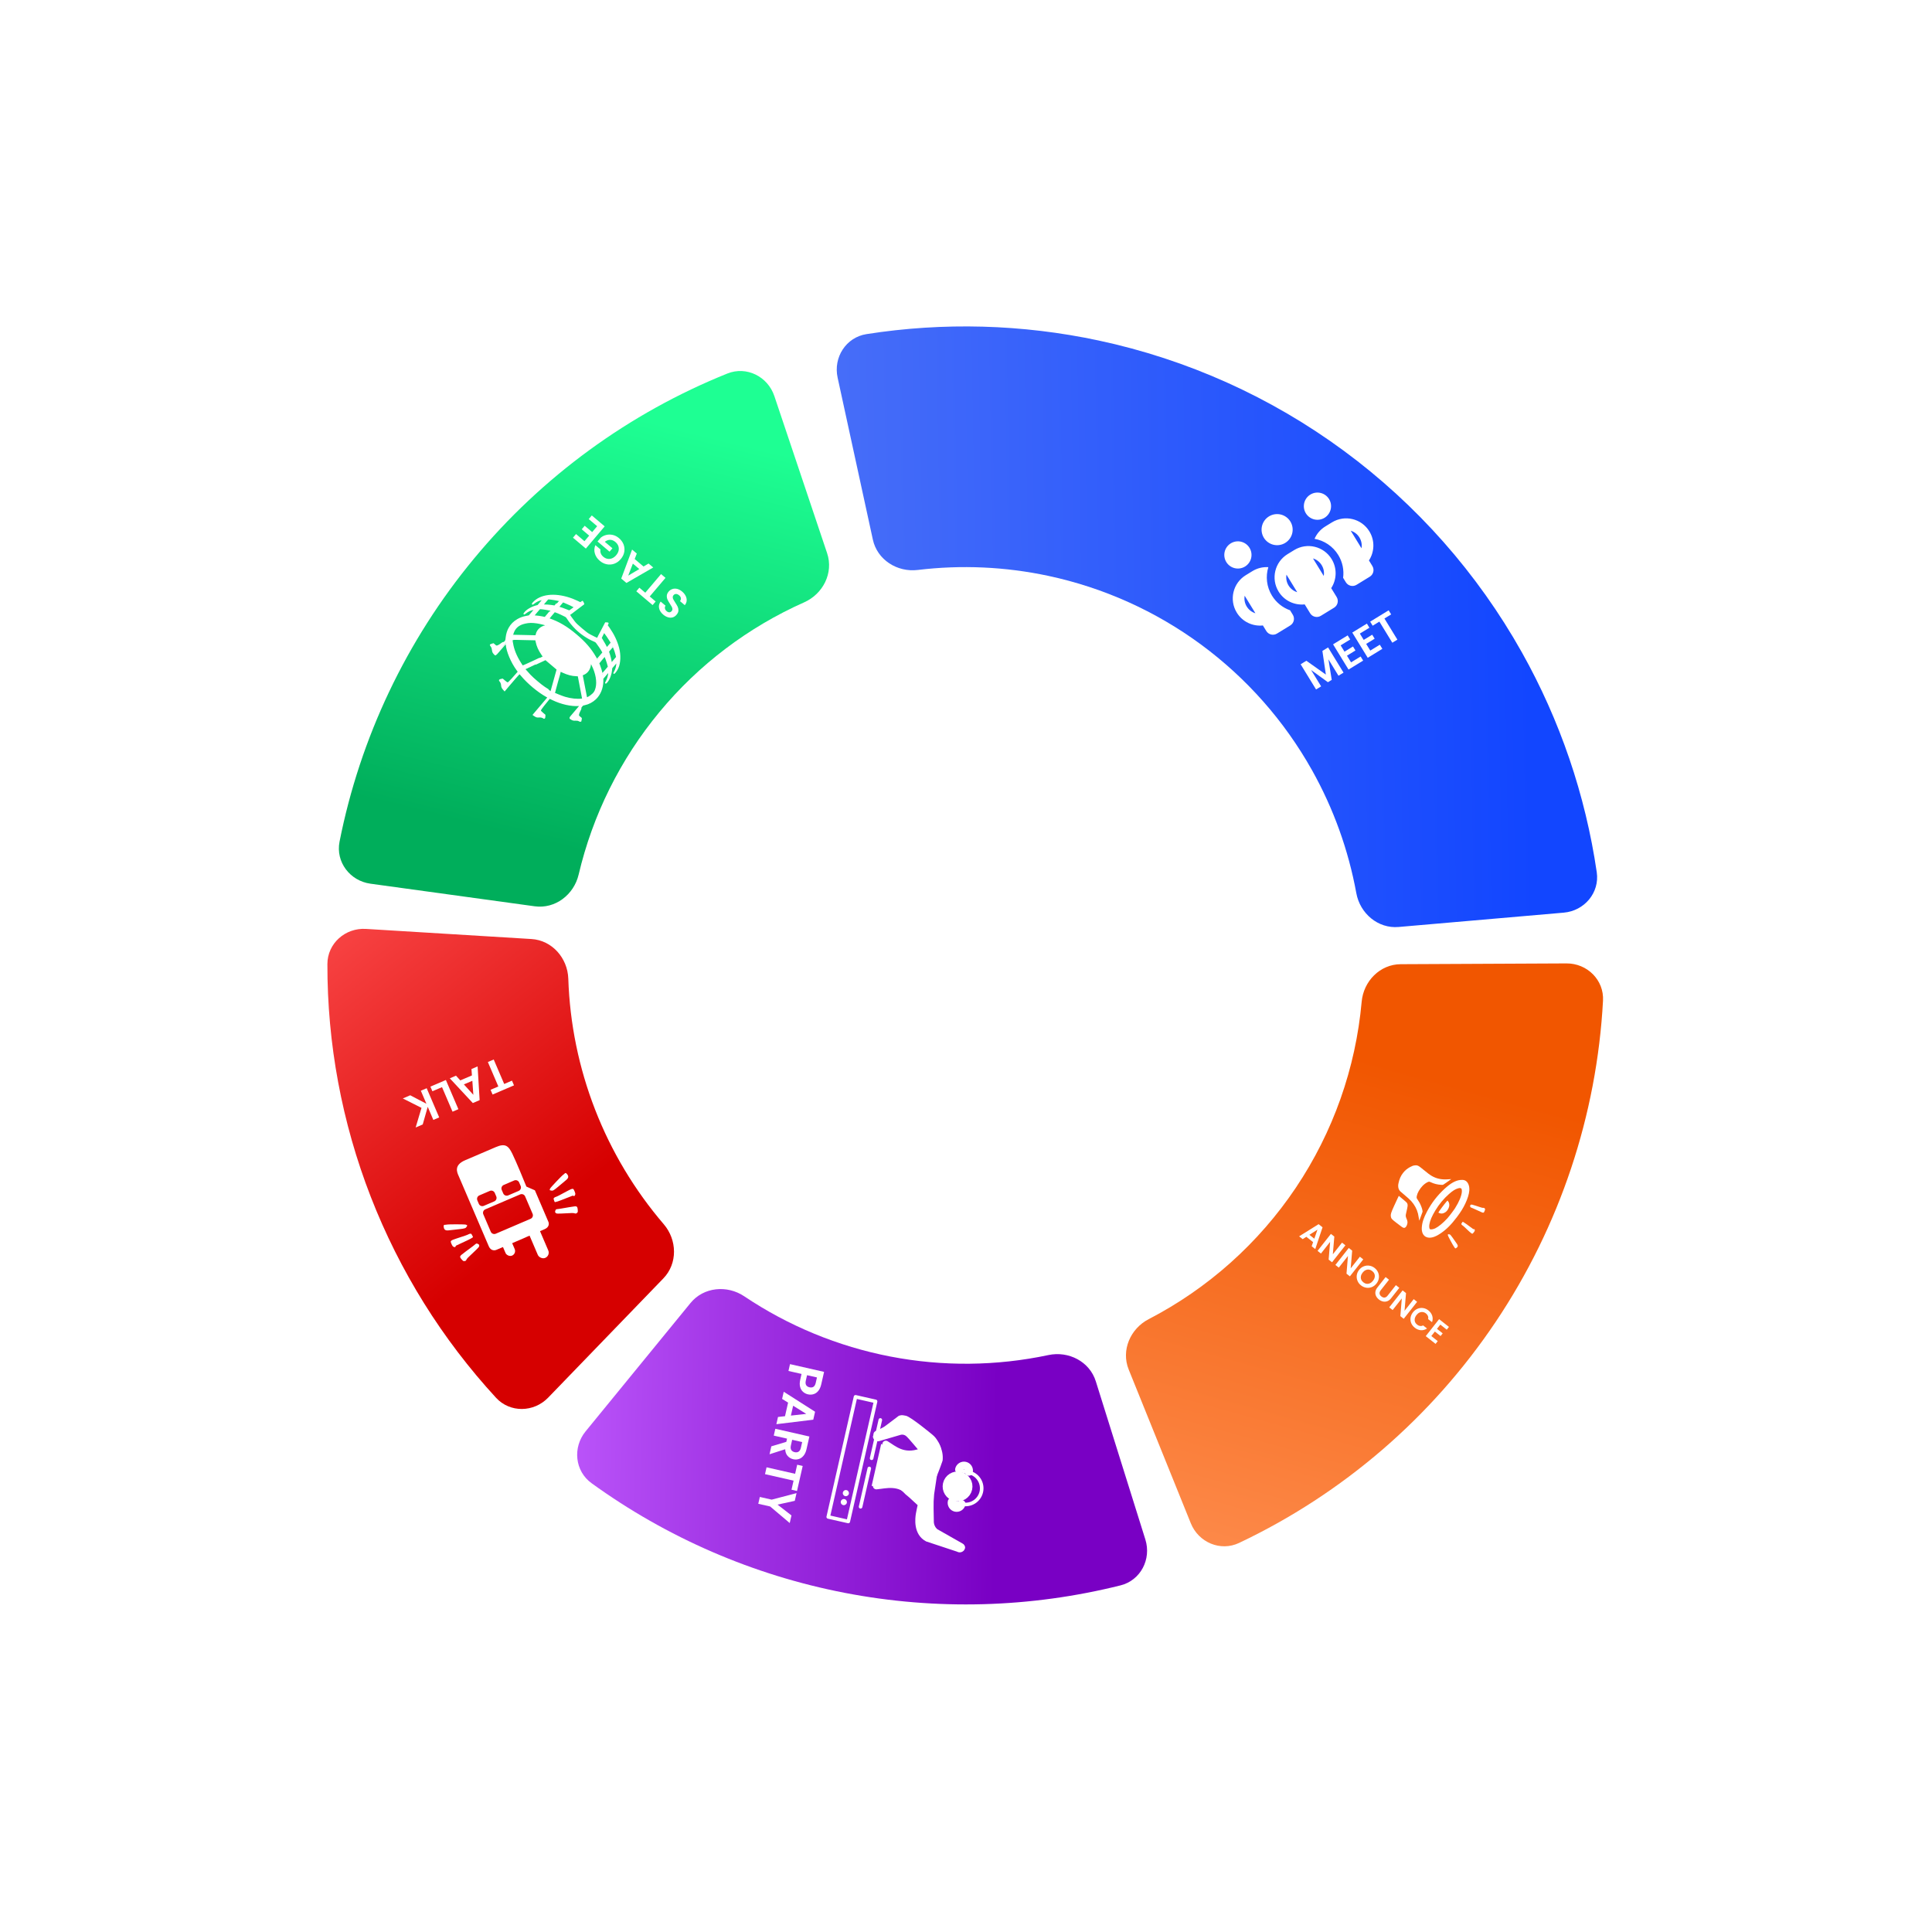 <svg width="964" height="964" viewBox="0 0 964 964" fill="none" xmlns="http://www.w3.org/2000/svg">
<g filter="url(#filter0_b_243_7605)">
<path d="M273.522 697.364C266.356 704.783 254.488 705.023 247.502 697.434C220.634 668.244 199.418 634.247 185.002 597.168C170.586 560.089 163.266 520.689 163.362 481.016C163.387 470.702 172.3 462.862 182.596 463.492L265.182 468.541C275.477 469.17 283.221 478.039 283.562 488.348C284.301 510.669 288.807 532.752 296.933 553.651C305.058 574.55 316.651 593.877 331.184 610.836C337.895 618.668 338.176 630.438 331.01 637.856L273.522 697.364Z" fill="url(#paint0_linear_243_7605)"/>
</g>
<g filter="url(#filter1_b_243_7605)">
<path d="M184.834 440.93C174.616 439.524 167.417 430.086 169.419 419.967C179.681 368.109 202.718 319.517 236.565 278.656C270.413 237.794 313.868 206.116 362.911 186.382C372.479 182.531 383.093 187.848 386.376 197.626L412.712 276.063C415.995 285.841 410.683 296.349 401.257 300.537C373.364 312.929 348.626 331.631 329.049 355.265C309.471 378.899 295.701 406.685 288.716 436.397C286.356 446.438 277.021 453.613 266.802 452.207L184.834 440.93Z" fill="url(#paint1_linear_243_7605)"/>
</g>
<g filter="url(#filter2_b_243_7605)">
<path d="M417.936 188.399C415.743 178.32 422.131 168.315 432.321 166.717C470.75 160.69 510.013 161.748 548.157 169.894C592.397 179.342 634.117 198.108 670.537 224.943C706.957 251.777 737.241 286.064 759.371 325.519C778.453 359.537 791.095 396.723 796.725 435.213C798.217 445.418 790.554 454.484 780.278 455.376L697.848 462.53C687.572 463.422 678.608 455.789 676.754 445.642C672.826 424.146 665.363 403.403 654.631 384.269C640.847 359.695 621.984 338.339 599.3 321.625C576.616 304.911 550.631 293.223 523.076 287.338C501.621 282.756 479.599 281.775 457.904 284.392C447.663 285.627 437.717 279.327 435.524 269.248L417.936 188.399Z" fill="url(#paint2_linear_243_7605)"/>
</g>
<g filter="url(#filter3_b_243_7605)">
<path d="M571.499 768.168C574.582 778.011 569.113 788.546 559.107 791.048C514.128 802.291 467.159 803.595 421.491 794.773C375.823 785.951 332.718 767.247 295.163 740.06C286.808 734.012 285.657 722.197 292.184 714.211L344.548 650.149C351.076 642.163 362.798 641.063 371.363 646.811C393.356 661.571 418.138 671.813 444.268 676.861C470.398 681.908 497.212 681.634 523.121 676.127C533.21 673.982 543.679 679.369 546.762 689.212L571.499 768.168Z" fill="url(#paint3_linear_243_7605)"/>
</g>
<g filter="url(#filter4_b_243_7605)">
<path d="M781.628 480.709C791.943 480.66 800.401 488.99 799.845 499.289C796.761 556.447 778.314 611.845 746.289 659.566C714.265 707.288 669.991 745.354 618.265 769.869C608.944 774.287 598.031 769.616 594.167 760.053L563.174 683.337C559.31 673.773 563.982 662.966 573.14 658.22C602.65 642.928 627.938 620.411 646.57 592.647C665.202 564.883 676.455 532.947 679.423 499.843C680.344 489.57 688.575 481.151 698.889 481.102L781.628 480.709Z" fill="url(#paint4_linear_243_7605)"/>
</g>
<path d="M740.702 602.848C740.385 602.497 740.124 602.846 739.182 602.533C736.131 601.526 734.457 601.017 734.237 601.042C733.67 601.105 733.495 601.326 733.563 601.937C733.625 602.549 733.931 602.415 735.15 602.995C736.759 603.749 739.184 604.851 739.454 604.943C739.929 605.11 740.23 605.201 740.501 604.81C740.718 604.489 741.036 603.578 741.005 603.356C740.991 603.222 740.885 603.047 740.702 602.848Z" fill="white"/>
<path d="M735.706 613.337C735.634 613.242 735.22 613.38 735.078 613.273C732.242 611.148 730.584 609.954 730.335 609.872C730.045 609.769 729.947 609.521 729.74 609.712C729.662 609.785 729.492 610.03 729.363 610.263L729.121 610.689L729.288 611.031C729.417 611.301 729.811 611.396 730.632 612.174C732.608 614.06 734.003 615.328 734.197 615.41C734.449 615.51 734.594 615.658 734.835 615.49C735.07 615.328 735.653 614.58 735.796 614.255C735.925 613.97 735.887 613.575 735.706 613.337Z" fill="white"/>
<path d="M733.051 592.117C732.826 591.092 732.568 590.496 732.115 589.915C731.325 588.921 730.299 588.585 728.646 588.762C726.244 589.03 723.827 590.382 720.841 593.118C717.251 596.41 714.375 600.119 712.102 604.373C710.366 607.633 709.616 609.875 709.429 612.408C709.246 614.864 710.134 616.678 711.827 617.307C713.656 617.986 715.939 617.364 718.866 615.376C721.702 613.462 724.112 611.048 726.919 607.321C728.876 604.72 730.049 602.843 731.118 600.579C732.311 598.049 733.005 595.801 733.141 593.975C733.183 593.468 733.137 592.494 733.051 592.117ZM729.41 594.726C729.226 596.789 728.028 599.667 726.014 602.861C725.327 603.949 723.044 606.948 722.141 607.938C720.084 610.196 717.755 612.111 716.097 612.915C715.142 613.375 713.861 613.57 713.506 613.313C713.162 613.055 713.028 612.071 713.195 611.028C713.511 609.041 714.451 606.836 716.176 603.984C718.089 600.826 720.354 598.1 722.962 595.806C724.884 594.11 726.126 593.34 727.567 592.928C728.429 592.684 729.006 592.768 729.231 593.174C729.376 593.429 729.459 594.167 729.41 594.726Z" fill="white"/>
<path d="M722.973 600.134C722.848 599.852 722.584 599.417 722.385 599.182L722.25 599.023L721.663 599.681C720.577 600.904 717.952 604.437 717.717 604.985C717.692 605.039 717.825 605.127 718.085 605.246C719.149 605.708 720.045 605.601 721.179 604.863C721.864 604.419 722.542 603.526 722.859 602.659C722.977 602.33 723.101 601.898 723.135 601.701C723.205 601.274 723.122 600.478 722.973 600.134Z" fill="white"/>
<path d="M723.661 588.357C723.41 588.379 723.135 588.397 723.049 588.4C722.962 588.403 722.508 588.428 722.036 588.455C719.154 588.628 716.66 588.075 714.408 586.754C713.384 586.153 712.354 585.385 710.267 583.666C708.194 581.958 707.787 581.681 707.045 581.506C706.697 581.429 706.493 581.426 705.92 581.49C705.115 581.58 704.651 581.741 703.586 582.317C702.084 583.129 701.062 583.984 700.052 585.281C698.934 586.714 698.224 588.326 697.8 590.39C697.63 591.188 697.615 591.383 697.655 591.971C697.718 592.808 697.844 593.219 698.236 593.859C698.522 594.323 698.66 594.449 700.348 595.859C702.295 597.484 703.538 598.614 704.181 599.342C705.81 601.164 706.955 603.291 707.519 605.528C707.606 605.872 707.785 606.812 707.913 607.622L708.157 609.09L708.672 607.731C708.953 606.985 709.327 605.97 709.501 605.481L709.821 604.588L709.754 604.035C709.65 603.158 709.03 601.475 708.327 600.155C708.078 599.687 707.447 598.681 707.134 598.252C706.806 597.806 706.773 597.507 706.96 596.635C707.126 595.857 707.421 595.128 707.906 594.269C709.056 592.234 710.627 590.661 712.315 589.854C712.971 589.536 713.2 589.543 713.977 589.92C715.502 590.646 717.204 591.074 719.082 591.194C719.66 591.232 719.894 591.225 720.059 591.155C720.266 591.068 722.782 589.332 723.664 588.66L724.119 588.313L723.661 588.357Z" fill="white"/>
<path d="M727.035 620.765C726.879 620.524 726.46 619.927 726.109 619.431C725.758 618.942 725.14 618.051 724.729 617.466C723.885 616.265 723.55 615.916 723.196 615.891C722.454 615.832 722.368 615.722 722.445 616.416C722.486 616.785 725.199 621.791 725.546 622.132C725.948 622.532 725.91 623.19 726.612 622.725C727.464 622.173 727.585 621.599 727.035 620.765Z" fill="white"/>
<path d="M702.217 600.603C702.038 600.135 701.812 599.891 700.608 598.887C700.014 598.394 699.171 597.696 698.738 597.334L697.953 596.686L697.161 598.358C696.725 599.277 696.006 600.835 695.557 601.819C694.056 605.134 693.811 605.925 693.982 606.981C694.154 608.044 694.428 608.353 696.809 610.181C699.254 612.059 699.739 612.408 700.149 612.56C700.566 612.719 700.803 612.699 701.158 612.476C701.849 612.045 702.384 610.635 702.264 609.559C702.234 609.293 702.164 608.962 702.11 608.833C701.258 606.75 701.265 606.806 701.657 605.128C702.433 601.767 702.491 601.329 702.217 600.603Z" fill="white"/>
<path d="M655.191 619.778L651.823 617.124L649.996 618.296L648.215 616.892L657.93 610.821L659.905 612.377L656.272 623.242L654.479 621.829L655.191 619.778ZM655.8 618.058L657.365 613.557L653.353 616.13L655.8 618.058ZM664.641 629.837L662.945 628.501L663.678 619.671L659.104 625.474L657.408 624.137L664.082 615.669L665.778 617.006L665.036 625.847L669.619 620.032L671.315 621.369L664.641 629.837ZM673.55 636.858L671.853 635.521L672.586 626.692L668.013 632.495L666.317 631.158L672.991 622.69L674.687 624.027L673.944 632.868L678.527 627.053L680.223 628.39L673.55 636.858ZM679.084 641.357C678.292 640.733 677.712 639.975 677.342 639.081C676.973 638.188 676.852 637.261 676.98 636.302C677.114 635.334 677.509 634.434 678.165 633.602C678.814 632.778 679.59 632.192 680.494 631.843C681.403 631.487 682.336 631.383 683.291 631.534C684.246 631.684 685.119 632.071 685.911 632.695C686.71 633.325 687.291 634.084 687.652 634.971C688.021 635.864 688.135 636.792 687.993 637.753C687.865 638.713 687.476 639.605 686.827 640.429C686.171 641.261 685.389 641.855 684.479 642.212C683.584 642.567 682.659 642.669 681.704 642.519C680.749 642.368 679.875 641.981 679.084 641.357ZM680.277 639.843C680.786 640.244 681.324 640.484 681.89 640.563C682.462 640.635 683.026 640.542 683.581 640.286C684.136 640.03 684.637 639.619 685.082 639.054C685.528 638.488 685.807 637.91 685.92 637.318C686.039 636.718 685.994 636.152 685.785 635.621C685.575 635.089 685.216 634.623 684.708 634.222C684.199 633.821 683.657 633.577 683.083 633.492C682.517 633.412 681.957 633.501 681.401 633.757C680.852 634.005 680.355 634.412 679.909 634.977C679.464 635.542 679.181 636.125 679.062 636.725C678.943 637.325 678.985 637.895 679.188 638.434C679.405 638.972 679.769 639.442 680.277 639.843ZM693.074 638.537L688.949 643.77C688.497 644.344 688.3 644.902 688.357 645.444C688.42 645.979 688.722 646.459 689.263 646.885C689.813 647.318 690.354 647.503 690.889 647.44C691.429 647.368 691.926 647.046 692.378 646.472L696.502 641.239L698.21 642.585L694.095 647.806C693.529 648.525 692.891 649.011 692.181 649.263C691.486 649.514 690.777 649.558 690.055 649.395C689.341 649.238 688.665 648.908 688.027 648.405C687.397 647.908 686.922 647.331 686.602 646.674C686.291 646.022 686.18 645.332 686.269 644.604C686.365 643.868 686.696 643.14 687.263 642.422L691.378 637.2L693.074 638.537ZM700.417 658.033L698.721 656.696L699.454 647.866L694.881 653.669L693.185 652.333L699.859 643.864L701.555 645.201L700.812 654.043L705.395 648.228L707.091 649.564L700.417 658.033ZM705.023 654.789C705.679 653.957 706.45 653.36 707.337 652.999C708.239 652.636 709.156 652.527 710.088 652.673C711.035 652.817 711.913 653.207 712.72 653.844C713.665 654.588 714.302 655.483 714.631 656.528C714.96 657.572 714.928 658.634 714.536 659.713L712.586 658.176C712.71 657.619 712.674 657.1 712.478 656.618C712.29 656.142 711.966 655.723 711.505 655.36C711.013 654.972 710.48 654.742 709.908 654.671C709.35 654.598 708.797 654.686 708.248 654.934C707.707 655.188 707.213 655.598 706.768 656.164C706.329 656.721 706.045 657.296 705.918 657.89C705.805 658.482 705.846 659.044 706.041 659.578C706.251 660.109 706.602 660.569 707.094 660.957C707.555 661.32 708.038 661.538 708.544 661.609C709.065 661.679 709.582 661.589 710.094 661.338L712.044 662.875C711.081 663.516 710.052 663.799 708.96 663.724C707.882 663.647 706.866 663.232 705.913 662.481C705.105 661.845 704.518 661.087 704.15 660.208C703.797 659.327 703.688 658.41 703.824 657.457C703.968 656.51 704.368 655.621 705.023 654.789ZM718.674 660.931L717.003 663.052L719.85 665.295L718.79 666.64L715.943 664.396L714.177 666.638L717.388 669.168L716.299 670.549L711.393 666.682L718.066 658.214L722.973 662.08L721.884 663.462L718.674 660.931Z" fill="white"/>
<path d="M340.367 295.176C341.14 295.831 341.726 296.554 342.127 297.348C342.516 298.132 342.68 298.925 342.619 299.727C342.557 300.53 342.245 301.274 341.682 301.96L339.301 299.943C339.655 299.461 339.801 298.967 339.739 298.461C339.667 297.945 339.377 297.472 338.869 297.042C338.35 296.603 337.84 296.379 337.337 296.372C336.826 296.375 336.4 296.577 336.059 296.98C335.782 297.308 335.654 297.663 335.675 298.045C335.697 298.427 335.812 298.806 336.021 299.182C336.209 299.56 336.506 300.047 336.909 300.643C337.449 301.464 337.862 302.168 338.147 302.755C338.412 303.343 338.534 303.982 338.512 304.673C338.471 305.365 338.155 306.06 337.563 306.759C337.008 307.415 336.36 307.847 335.619 308.056C334.879 308.265 334.105 308.246 333.297 307.998C332.481 307.76 331.691 307.319 330.929 306.674C329.787 305.706 329.098 304.641 328.864 303.48C328.611 302.32 328.868 301.211 329.636 300.154L332.081 302.224C331.779 302.623 331.679 303.074 331.78 303.577C331.861 304.082 332.15 304.545 332.648 304.967C333.082 305.334 333.525 305.519 333.978 305.521C334.42 305.514 334.82 305.298 335.179 304.875C335.43 304.579 335.545 304.249 335.525 303.887C335.485 303.526 335.376 303.161 335.198 302.792C335 302.425 334.704 301.938 334.309 301.331C333.769 300.51 333.361 299.801 333.085 299.204C332.81 298.607 332.687 297.958 332.717 297.257C332.748 296.555 333.054 295.861 333.637 295.173C334.139 294.58 334.758 294.16 335.495 293.912C336.232 293.664 337.027 293.638 337.88 293.833C338.723 294.038 339.553 294.486 340.367 295.176ZM317.502 295.028L319.021 293.235L321.974 295.735L329.839 286.45L332.061 288.332L324.196 297.618L327.148 300.118L325.629 301.912L317.502 295.028ZM316.683 278.933L321.096 282.67L323.614 281.177L325.947 283.154L312.566 290.875L309.978 288.683L315.392 274.213L317.741 276.203L316.683 278.933ZM315.78 281.221L313.458 287.214L318.987 283.937L315.78 281.221ZM299.627 274.164C299.487 274.845 299.536 275.495 299.774 276.115C300.012 276.735 300.428 277.296 301.02 277.798C301.676 278.353 302.384 278.698 303.143 278.832C303.902 278.966 304.657 278.879 305.409 278.571C306.161 278.262 306.841 277.748 307.451 277.029C308.078 276.288 308.482 275.522 308.662 274.729C308.832 273.928 308.783 273.16 308.516 272.424C308.248 271.689 307.77 271.03 307.083 270.447C306.236 269.73 305.355 269.365 304.438 269.353C303.513 269.351 302.626 269.68 301.775 270.341L305.585 273.567L304.146 275.266L298.146 270.184L299.786 268.247C300.589 267.6 301.511 267.155 302.554 266.911C303.596 266.667 304.674 266.671 305.787 266.924C306.881 267.177 307.903 267.708 308.856 268.514C309.925 269.42 310.691 270.478 311.156 271.689C311.601 272.902 311.709 274.147 311.48 275.426C311.241 276.695 310.66 277.875 309.737 278.965C308.813 280.055 307.745 280.822 306.533 281.267C305.3 281.714 304.054 281.812 302.793 281.562C301.513 281.314 300.344 280.742 299.286 279.845C298.037 278.788 297.213 277.562 296.812 276.169C296.402 274.786 296.489 273.396 297.072 272L299.627 274.164ZM291.631 270.036L293.984 267.258L290.254 264.099L291.746 262.337L295.476 265.496L297.963 262.56L293.757 258.997L295.29 257.188L301.718 262.633L292.321 273.728L285.892 268.283L287.425 266.474L291.631 270.036Z" fill="white"/>
<mask id="path-15-outside-1_243_7605" maskUnits="userSpaceOnUse" x="234.996" y="285.119" width="85.972" height="85.972" fill="black">
<rect fill="white" x="234.996" y="285.119" width="85.972" height="85.972"/>
<path d="M267.23 357.341C267.808 357.674 268.152 357.73 269.042 357.641C269.794 357.572 270.797 357.814 271.201 358.156C271.596 358.491 271.751 358.308 271.782 357.452L271.803 356.803L270.732 355.896C269.809 355.115 269.645 354.917 269.555 354.488C269.441 353.999 272.706 350.144 273.463 349.197L274.21 348.262L275.684 348.98C280.104 351.117 285.012 352.215 288.943 351.937L289.713 351.884L285.931 356.349C284.104 358.506 284.172 358.23 285.328 358.896C285.924 359.224 286.204 359.285 287.156 359.248C288.052 359.223 288.405 359.287 288.976 359.575C289.359 359.781 289.71 359.902 289.749 359.856C289.797 359.799 289.859 359.459 289.895 359.078L289.954 358.403L288.821 357.443C287.863 356.632 289.858 353.849 289.777 353.447C289.687 353.018 289.718 352.946 290.221 352.353C290.743 351.736 290.789 351.717 291.684 351.534C293.639 351.131 295.606 350.091 297.078 348.691C299.324 346.556 300.633 343.39 300.692 339.99L300.714 338.538L302.29 336.677L303.866 334.817L303.849 335.39C303.822 336.935 303.347 338.69 302.588 340.066C302.158 340.859 302.147 340.908 302.462 340.607C303.666 339.47 304.723 336.993 305.007 334.646L305.172 333.276L306.554 331.643L307.946 330.018L307.846 331.365C307.742 332.806 307.353 334.084 306.665 335.305C306.286 336.003 306.276 336.015 306.629 335.687C307.107 335.229 307.806 334.154 308.235 333.204C309.356 330.703 309.494 326.801 308.587 323.347C307.721 320.006 306.116 316.647 303.883 313.442C303.421 312.776 303.026 312.226 303.009 312.212C302.991 312.197 303.104 311.939 303.264 311.643C303.415 311.34 303.536 311.09 303.528 311.083C303.413 310.986 302.286 310.678 302.248 310.724C302.209 310.769 301.276 312.548 300.189 314.686C299.084 316.827 298.116 318.576 298.043 318.592C297.84 318.617 295.901 317.719 294.29 316.825C293.034 316.134 292.496 315.737 290.168 313.765C287.84 311.794 287.36 311.328 286.472 310.203C285.325 308.761 284.12 306.996 284.111 306.792C284.115 306.717 285.68 305.474 287.611 304.032C289.541 302.608 291.141 301.395 291.18 301.35C291.218 301.304 290.729 300.243 290.615 300.146C290.606 300.139 290.38 300.299 290.105 300.498C289.84 300.705 289.604 300.858 289.587 300.843C289.429 300.71 286.611 299.441 285.642 299.071C277.909 296.108 270.646 296.525 266.712 300.173C266.379 300.478 265.984 300.908 265.836 301.136C265.591 301.497 265.666 301.462 266.489 300.846C267.654 299.951 268.793 299.426 270.149 299.143L271.21 298.924L269.827 300.556L268.445 302.189L267.38 302.483C264.853 303.205 262.67 304.571 261.669 306.056C261.424 306.417 261.47 306.398 262.181 305.843C263.273 304.964 264.507 304.362 265.92 304.011L267.15 303.699L265.612 305.533L264.074 307.348L262.654 307.636C260.921 307.972 259.668 308.419 258.325 309.203C256.419 310.314 255.105 311.633 254.108 313.415C253.331 314.796 252.887 316.282 252.655 318.105C252.498 319.521 252.456 319.642 252.02 320.155C251.605 320.646 251.511 320.704 251.083 320.675C250.681 320.668 248.265 323.094 247.307 322.283L246.174 321.323L245.518 321.492C245.148 321.591 244.823 321.707 244.774 321.764C244.736 321.81 244.912 322.136 245.179 322.48C245.557 322.996 245.678 323.334 245.801 324.222C245.928 325.212 246.018 325.425 246.501 326.031C246.822 326.4 247.145 326.713 247.218 326.716C247.309 326.715 247.973 326.003 248.862 324.953C249.684 323.982 252.546 320.639 252.572 320.662C252.598 320.684 252.646 321.038 252.672 321.452C252.995 325.078 255.205 330.342 258.072 334.259L258.758 335.194L257.958 336.085C257.159 336.976 253.894 340.831 253.393 340.799C252.955 340.781 252.733 340.652 251.811 339.87L250.739 338.963L250.103 339.091C249.264 339.262 249.109 339.445 249.504 339.779C249.917 340.129 250.311 341.071 250.366 341.862C250.425 342.735 250.631 343.204 251.247 343.902L251.777 344.488L253.817 342.079C255.78 339.762 259.131 335.823 259.298 335.964C259.385 336.039 259.837 336.539 260.278 337.069C263.477 340.897 268.487 345.081 272.697 347.431L273.595 347.937L268.261 354.235L266.202 356.666L266.449 356.856C266.599 356.964 266.945 357.178 267.23 357.341ZM264.45 336.917C263.232 335.611 261.837 333.999 261.833 333.897C261.834 333.878 264.17 332.759 267.036 331.423L272.238 328.986L272.703 329.399C273.307 329.95 276.979 333.06 277.622 333.565L278.106 333.956L276.568 339.476C275.713 342.516 275.011 345.019 274.992 345.042C274.953 345.087 273.123 343.988 271.706 343.043C269.872 341.843 265.989 338.554 264.45 336.917ZM278.026 340.319C278.871 337.309 279.599 334.829 279.646 334.809C279.691 334.809 280.255 335.051 280.917 335.357C283.268 336.446 285.425 336.998 287.431 337.051C288.453 337.074 288.597 337.117 288.649 337.377C288.678 337.539 289.184 340.183 289.771 343.248L290.833 348.833L290.254 348.911C287.956 349.22 284.803 348.882 281.84 347.999C280.561 347.621 277.037 346.225 276.64 345.928C276.533 345.857 276.983 344.062 278.026 340.319ZM259.571 330.726C257.422 327.279 256.171 324.161 255.66 321.023C255.28 318.622 254.63 318.856 261.161 319.016C264.281 319.091 266.964 319.147 267.128 319.149C267.393 319.158 267.459 319.293 267.65 320.297C268.032 322.268 268.932 324.304 270.394 326.444C270.804 327.046 271.136 327.562 271.143 327.607C271.127 327.751 260.81 332.54 260.696 332.443C260.643 332.399 260.141 331.62 259.571 330.726ZM291.489 342.448L290.387 336.732L291.132 336.422C293.144 335.596 294.432 333.648 294.555 331.223C294.63 330.013 294.559 329.972 295.529 331.872C297.544 335.834 298.3 340.16 297.515 343.259C297.034 345.145 296.437 345.992 294.668 347.298C293.846 347.895 292.696 348.45 292.622 348.27C292.607 348.218 292.09 345.604 291.489 342.448ZM255.818 316.295C256.691 313.27 258.653 311.54 262.03 310.813C264.005 310.387 265.476 310.359 267.926 310.709C269.459 310.929 272.889 311.795 273.179 312.041C273.214 312.071 272.77 312.204 272.188 312.338C269.825 312.866 268.145 314.423 267.661 316.543L267.478 317.329L261.621 317.191C258.4 317.129 255.737 317.049 255.702 317.02C255.657 317.001 255.709 316.673 255.818 316.295ZM300.272 335.89C300.111 335.047 299.645 333.496 299.124 332.133L298.652 330.91L300.182 329.05C301.053 328.003 301.748 327.219 301.792 327.256C302.046 327.472 303.175 330.663 303.477 332.017L303.653 332.754L302.057 334.637C301.177 335.676 300.444 336.506 300.418 336.484C300.392 336.461 300.331 336.194 300.272 335.89ZM269.528 303.616C270.316 303.558 274.658 304.275 274.939 304.513C274.983 304.55 274.331 305.39 273.49 306.384L271.953 308.199L270.352 307.862C269.465 307.699 268.149 307.506 267.421 307.458L266.101 307.36L267.632 305.499C269.132 303.692 269.171 303.647 269.528 303.616ZM297.042 327.841C294.693 323.793 291.799 320.46 287.45 316.796C282.76 312.823 278.751 310.467 273.825 308.785C273.636 308.723 273.743 308.578 275.174 306.889L276.721 305.062L277.197 305.249C277.465 305.359 277.942 305.527 278.265 305.644C278.902 305.889 280.565 306.651 281.822 307.304C282.616 307.702 282.677 307.773 283.316 308.746C284.302 310.307 285.781 312.088 287.429 313.739C289.776 316.08 293.175 318.39 296.246 319.697C297.311 320.168 297.391 320.216 297.914 320.934C298.765 322.066 299.79 323.581 300.137 324.169C300.297 324.461 300.55 324.911 300.694 325.15L300.965 325.596L299.428 327.411C298.577 328.416 297.863 329.223 297.846 329.208C297.828 329.193 297.465 328.571 297.042 327.841ZM304.084 326.865L303.51 325.085L304.69 323.692C305.347 322.916 305.888 322.296 305.905 322.31C305.958 322.355 306.695 324.156 306.946 324.858C307.09 325.275 307.343 326.116 307.487 326.748L307.771 327.89L306.398 329.511L305.016 331.144L304.819 329.899C304.723 329.21 304.385 327.845 304.084 326.865ZM273.584 298.739C274.308 298.685 278.894 299.433 279.149 299.649C279.167 299.664 278.644 300.299 277.986 301.075L276.806 302.468L274.956 302.195C273.94 302.059 272.557 301.946 271.88 301.962L270.655 301.983L271.973 300.374C273.154 298.943 273.327 298.757 273.584 298.739ZM302.254 322.453C302.03 321.988 301.424 320.887 300.88 320.015C300.346 319.131 299.908 318.348 299.912 318.273C299.925 318.186 300.209 317.584 300.56 316.901C300.902 316.23 301.225 315.582 301.276 315.469C301.347 315.313 301.445 315.376 301.808 315.802C302.328 316.399 303.508 318.123 304.45 319.647L305.113 320.699L303.963 322.057C303.324 322.811 302.777 323.386 302.742 323.356C302.698 323.319 302.479 322.918 302.254 322.453ZM279.719 301.523L280.869 300.165L282.007 300.638C283.673 301.324 285.568 302.204 286.243 302.619C286.723 302.907 286.801 302.993 286.659 303.089C286.556 303.158 285.97 303.583 285.364 304.031C284.749 304.49 284.201 304.869 284.118 304.896C284.044 304.912 283.2 304.609 282.24 304.228C281.291 303.835 280.123 303.415 279.654 303.292C279.186 303.15 278.745 303.012 278.683 302.96C278.594 302.904 278.858 302.539 279.719 301.523Z"/>
</mask>
<path d="M267.23 357.341C267.808 357.674 268.152 357.73 269.042 357.641C269.794 357.572 270.797 357.814 271.201 358.156C271.596 358.491 271.751 358.308 271.782 357.452L271.803 356.803L270.732 355.896C269.809 355.115 269.645 354.917 269.555 354.488C269.441 353.999 272.706 350.144 273.463 349.197L274.21 348.262L275.684 348.98C280.104 351.117 285.012 352.215 288.943 351.937L289.713 351.884L285.931 356.349C284.104 358.506 284.172 358.23 285.328 358.896C285.924 359.224 286.204 359.285 287.156 359.248C288.052 359.223 288.405 359.287 288.976 359.575C289.359 359.781 289.71 359.902 289.749 359.856C289.797 359.799 289.859 359.459 289.895 359.078L289.954 358.403L288.821 357.443C287.863 356.632 289.858 353.849 289.777 353.447C289.687 353.018 289.718 352.946 290.221 352.353C290.743 351.736 290.789 351.717 291.684 351.534C293.639 351.131 295.606 350.091 297.078 348.691C299.324 346.556 300.633 343.39 300.692 339.99L300.714 338.538L302.29 336.677L303.866 334.817L303.849 335.39C303.822 336.935 303.347 338.69 302.588 340.066C302.158 340.859 302.147 340.908 302.462 340.607C303.666 339.47 304.723 336.993 305.007 334.646L305.172 333.276L306.554 331.643L307.946 330.018L307.846 331.365C307.742 332.806 307.353 334.084 306.665 335.305C306.286 336.003 306.276 336.015 306.629 335.687C307.107 335.229 307.806 334.154 308.235 333.204C309.356 330.703 309.494 326.801 308.587 323.347C307.721 320.006 306.116 316.647 303.883 313.442C303.421 312.776 303.026 312.226 303.009 312.212C302.991 312.197 303.104 311.939 303.264 311.643C303.415 311.34 303.536 311.09 303.528 311.083C303.413 310.986 302.286 310.678 302.248 310.724C302.209 310.769 301.276 312.548 300.189 314.686C299.084 316.827 298.116 318.576 298.043 318.592C297.84 318.617 295.901 317.719 294.29 316.825C293.034 316.134 292.496 315.737 290.168 313.765C287.84 311.794 287.36 311.328 286.472 310.203C285.325 308.761 284.12 306.996 284.111 306.792C284.115 306.717 285.68 305.474 287.611 304.032C289.541 302.608 291.141 301.395 291.18 301.35C291.218 301.304 290.729 300.243 290.615 300.146C290.606 300.139 290.38 300.299 290.105 300.498C289.84 300.705 289.604 300.858 289.587 300.843C289.429 300.71 286.611 299.441 285.642 299.071C277.909 296.108 270.646 296.525 266.712 300.173C266.379 300.478 265.984 300.908 265.836 301.136C265.591 301.497 265.666 301.462 266.489 300.846C267.654 299.951 268.793 299.426 270.149 299.143L271.21 298.924L269.827 300.556L268.445 302.189L267.38 302.483C264.853 303.205 262.67 304.571 261.669 306.056C261.424 306.417 261.47 306.398 262.181 305.843C263.273 304.964 264.507 304.362 265.92 304.011L267.15 303.699L265.612 305.533L264.074 307.348L262.654 307.636C260.921 307.972 259.668 308.419 258.325 309.203C256.419 310.314 255.105 311.633 254.108 313.415C253.331 314.796 252.887 316.282 252.655 318.105C252.498 319.521 252.456 319.642 252.02 320.155C251.605 320.646 251.511 320.704 251.083 320.675C250.681 320.668 248.265 323.094 247.307 322.283L246.174 321.323L245.518 321.492C245.148 321.591 244.823 321.707 244.774 321.764C244.736 321.81 244.912 322.136 245.179 322.48C245.557 322.996 245.678 323.334 245.801 324.222C245.928 325.212 246.018 325.425 246.501 326.031C246.822 326.4 247.145 326.713 247.218 326.716C247.309 326.715 247.973 326.003 248.862 324.953C249.684 323.982 252.546 320.639 252.572 320.662C252.598 320.684 252.646 321.038 252.672 321.452C252.995 325.078 255.205 330.342 258.072 334.259L258.758 335.194L257.958 336.085C257.159 336.976 253.894 340.831 253.393 340.799C252.955 340.781 252.733 340.652 251.811 339.87L250.739 338.963L250.103 339.091C249.264 339.262 249.109 339.445 249.504 339.779C249.917 340.129 250.311 341.071 250.366 341.862C250.425 342.735 250.631 343.204 251.247 343.902L251.777 344.488L253.817 342.079C255.78 339.762 259.131 335.823 259.298 335.964C259.385 336.039 259.837 336.539 260.278 337.069C263.477 340.897 268.487 345.081 272.697 347.431L273.595 347.937L268.261 354.235L266.202 356.666L266.449 356.856C266.599 356.964 266.945 357.178 267.23 357.341ZM264.45 336.917C263.232 335.611 261.837 333.999 261.833 333.897C261.834 333.878 264.17 332.759 267.036 331.423L272.238 328.986L272.703 329.399C273.307 329.95 276.979 333.06 277.622 333.565L278.106 333.956L276.568 339.476C275.713 342.516 275.011 345.019 274.992 345.042C274.953 345.087 273.123 343.988 271.706 343.043C269.872 341.843 265.989 338.554 264.45 336.917ZM278.026 340.319C278.871 337.309 279.599 334.829 279.646 334.809C279.691 334.809 280.255 335.051 280.917 335.357C283.268 336.446 285.425 336.998 287.431 337.051C288.453 337.074 288.597 337.117 288.649 337.377C288.678 337.539 289.184 340.183 289.771 343.248L290.833 348.833L290.254 348.911C287.956 349.22 284.803 348.882 281.84 347.999C280.561 347.621 277.037 346.225 276.64 345.928C276.533 345.857 276.983 344.062 278.026 340.319ZM259.571 330.726C257.422 327.279 256.171 324.161 255.66 321.023C255.28 318.622 254.63 318.856 261.161 319.016C264.281 319.091 266.964 319.147 267.128 319.149C267.393 319.158 267.459 319.293 267.65 320.297C268.032 322.268 268.932 324.304 270.394 326.444C270.804 327.046 271.136 327.562 271.143 327.607C271.127 327.751 260.81 332.54 260.696 332.443C260.643 332.399 260.141 331.62 259.571 330.726ZM291.489 342.448L290.387 336.732L291.132 336.422C293.144 335.596 294.432 333.648 294.555 331.223C294.63 330.013 294.559 329.972 295.529 331.872C297.544 335.834 298.3 340.16 297.515 343.259C297.034 345.145 296.437 345.992 294.668 347.298C293.846 347.895 292.696 348.45 292.622 348.27C292.607 348.218 292.09 345.604 291.489 342.448ZM255.818 316.295C256.691 313.27 258.653 311.54 262.03 310.813C264.005 310.387 265.476 310.359 267.926 310.709C269.459 310.929 272.889 311.795 273.179 312.041C273.214 312.071 272.77 312.204 272.188 312.338C269.825 312.866 268.145 314.423 267.661 316.543L267.478 317.329L261.621 317.191C258.4 317.129 255.737 317.049 255.702 317.02C255.657 317.001 255.709 316.673 255.818 316.295ZM300.272 335.89C300.111 335.047 299.645 333.496 299.124 332.133L298.652 330.91L300.182 329.05C301.053 328.003 301.748 327.219 301.792 327.256C302.046 327.472 303.175 330.663 303.477 332.017L303.653 332.754L302.057 334.637C301.177 335.676 300.444 336.506 300.418 336.484C300.392 336.461 300.331 336.194 300.272 335.89ZM269.528 303.616C270.316 303.558 274.658 304.275 274.939 304.513C274.983 304.55 274.331 305.39 273.49 306.384L271.953 308.199L270.352 307.862C269.465 307.699 268.149 307.506 267.421 307.458L266.101 307.36L267.632 305.499C269.132 303.692 269.171 303.647 269.528 303.616ZM297.042 327.841C294.693 323.793 291.799 320.46 287.45 316.796C282.76 312.823 278.751 310.467 273.825 308.785C273.636 308.723 273.743 308.578 275.174 306.889L276.721 305.062L277.197 305.249C277.465 305.359 277.942 305.527 278.265 305.644C278.902 305.889 280.565 306.651 281.822 307.304C282.616 307.702 282.677 307.773 283.316 308.746C284.302 310.307 285.781 312.088 287.429 313.739C289.776 316.08 293.175 318.39 296.246 319.697C297.311 320.168 297.391 320.216 297.914 320.934C298.765 322.066 299.79 323.581 300.137 324.169C300.297 324.461 300.55 324.911 300.694 325.15L300.965 325.596L299.428 327.411C298.577 328.416 297.863 329.223 297.846 329.208C297.828 329.193 297.465 328.571 297.042 327.841ZM304.084 326.865L303.51 325.085L304.69 323.692C305.347 322.916 305.888 322.296 305.905 322.31C305.958 322.355 306.695 324.156 306.946 324.858C307.09 325.275 307.343 326.116 307.487 326.748L307.771 327.89L306.398 329.511L305.016 331.144L304.819 329.899C304.723 329.21 304.385 327.845 304.084 326.865ZM273.584 298.739C274.308 298.685 278.894 299.433 279.149 299.649C279.167 299.664 278.644 300.299 277.986 301.075L276.806 302.468L274.956 302.195C273.94 302.059 272.557 301.946 271.88 301.962L270.655 301.983L271.973 300.374C273.154 298.943 273.327 298.757 273.584 298.739ZM302.254 322.453C302.03 321.988 301.424 320.887 300.88 320.015C300.346 319.131 299.908 318.348 299.912 318.273C299.925 318.186 300.209 317.584 300.56 316.901C300.902 316.23 301.225 315.582 301.276 315.469C301.347 315.313 301.445 315.376 301.808 315.802C302.328 316.399 303.508 318.123 304.45 319.647L305.113 320.699L303.963 322.057C303.324 322.811 302.777 323.386 302.742 323.356C302.698 323.319 302.479 322.918 302.254 322.453ZM279.719 301.523L280.869 300.165L282.007 300.638C283.673 301.324 285.568 302.204 286.243 302.619C286.723 302.907 286.801 302.993 286.659 303.089C286.556 303.158 285.97 303.583 285.364 304.031C284.749 304.49 284.201 304.869 284.118 304.896C284.044 304.912 283.2 304.609 282.24 304.228C281.291 303.835 280.123 303.415 279.654 303.292C279.186 303.15 278.745 303.012 278.683 302.96C278.594 302.904 278.858 302.539 279.719 301.523Z" fill="white"/>
<path d="M267.23 357.341C267.808 357.674 268.152 357.73 269.042 357.641C269.794 357.572 270.797 357.814 271.201 358.156C271.596 358.491 271.751 358.308 271.782 357.452L271.803 356.803L270.732 355.896C269.809 355.115 269.645 354.917 269.555 354.488C269.441 353.999 272.706 350.144 273.463 349.197L274.21 348.262L275.684 348.98C280.104 351.117 285.012 352.215 288.943 351.937L289.713 351.884L285.931 356.349C284.104 358.506 284.172 358.23 285.328 358.896C285.924 359.224 286.204 359.285 287.156 359.248C288.052 359.223 288.405 359.287 288.976 359.575C289.359 359.781 289.71 359.902 289.749 359.856C289.797 359.799 289.859 359.459 289.895 359.078L289.954 358.403L288.821 357.443C287.863 356.632 289.858 353.849 289.777 353.447C289.687 353.018 289.718 352.946 290.221 352.353C290.743 351.736 290.789 351.717 291.684 351.534C293.639 351.131 295.606 350.091 297.078 348.691C299.324 346.556 300.633 343.39 300.692 339.99L300.714 338.538L302.29 336.677L303.866 334.817L303.849 335.39C303.822 336.935 303.347 338.69 302.588 340.066C302.158 340.859 302.147 340.908 302.462 340.607C303.666 339.47 304.723 336.993 305.007 334.646L305.172 333.276L306.554 331.643L307.946 330.018L307.846 331.365C307.742 332.806 307.353 334.084 306.665 335.305C306.286 336.003 306.276 336.015 306.629 335.687C307.107 335.229 307.806 334.154 308.235 333.204C309.356 330.703 309.494 326.801 308.587 323.347C307.721 320.006 306.116 316.647 303.883 313.442C303.421 312.776 303.026 312.226 303.009 312.212C302.991 312.197 303.104 311.939 303.264 311.643C303.415 311.34 303.536 311.09 303.528 311.083C303.413 310.986 302.286 310.678 302.248 310.724C302.209 310.769 301.276 312.548 300.189 314.686C299.084 316.827 298.116 318.576 298.043 318.592C297.84 318.617 295.901 317.719 294.29 316.825C293.034 316.134 292.496 315.737 290.168 313.765C287.84 311.794 287.36 311.328 286.472 310.203C285.325 308.761 284.12 306.996 284.111 306.792C284.115 306.717 285.68 305.474 287.611 304.032C289.541 302.608 291.141 301.395 291.18 301.35C291.218 301.304 290.729 300.243 290.615 300.146C290.606 300.139 290.38 300.299 290.105 300.498C289.84 300.705 289.604 300.858 289.587 300.843C289.429 300.71 286.611 299.441 285.642 299.071C277.909 296.108 270.646 296.525 266.712 300.173C266.379 300.478 265.984 300.908 265.836 301.136C265.591 301.497 265.666 301.462 266.489 300.846C267.654 299.951 268.793 299.426 270.149 299.143L271.21 298.924L269.827 300.556L268.445 302.189L267.38 302.483C264.853 303.205 262.67 304.571 261.669 306.056C261.424 306.417 261.47 306.398 262.181 305.843C263.273 304.964 264.507 304.362 265.92 304.011L267.15 303.699L265.612 305.533L264.074 307.348L262.654 307.636C260.921 307.972 259.668 308.419 258.325 309.203C256.419 310.314 255.105 311.633 254.108 313.415C253.331 314.796 252.887 316.282 252.655 318.105C252.498 319.521 252.456 319.642 252.02 320.155C251.605 320.646 251.511 320.704 251.083 320.675C250.681 320.668 248.265 323.094 247.307 322.283L246.174 321.323L245.518 321.492C245.148 321.591 244.823 321.707 244.774 321.764C244.736 321.81 244.912 322.136 245.179 322.48C245.557 322.996 245.678 323.334 245.801 324.222C245.928 325.212 246.018 325.425 246.501 326.031C246.822 326.4 247.145 326.713 247.218 326.716C247.309 326.715 247.973 326.003 248.862 324.953C249.684 323.982 252.546 320.639 252.572 320.662C252.598 320.684 252.646 321.038 252.672 321.452C252.995 325.078 255.205 330.342 258.072 334.259L258.758 335.194L257.958 336.085C257.159 336.976 253.894 340.831 253.393 340.799C252.955 340.781 252.733 340.652 251.811 339.87L250.739 338.963L250.103 339.091C249.264 339.262 249.109 339.445 249.504 339.779C249.917 340.129 250.311 341.071 250.366 341.862C250.425 342.735 250.631 343.204 251.247 343.902L251.777 344.488L253.817 342.079C255.78 339.762 259.131 335.823 259.298 335.964C259.385 336.039 259.837 336.539 260.278 337.069C263.477 340.897 268.487 345.081 272.697 347.431L273.595 347.937L268.261 354.235L266.202 356.666L266.449 356.856C266.599 356.964 266.945 357.178 267.23 357.341ZM264.45 336.917C263.232 335.611 261.837 333.999 261.833 333.897C261.834 333.878 264.17 332.759 267.036 331.423L272.238 328.986L272.703 329.399C273.307 329.95 276.979 333.06 277.622 333.565L278.106 333.956L276.568 339.476C275.713 342.516 275.011 345.019 274.992 345.042C274.953 345.087 273.123 343.988 271.706 343.043C269.872 341.843 265.989 338.554 264.45 336.917ZM278.026 340.319C278.871 337.309 279.599 334.829 279.646 334.809C279.691 334.809 280.255 335.051 280.917 335.357C283.268 336.446 285.425 336.998 287.431 337.051C288.453 337.074 288.597 337.117 288.649 337.377C288.678 337.539 289.184 340.183 289.771 343.248L290.833 348.833L290.254 348.911C287.956 349.22 284.803 348.882 281.84 347.999C280.561 347.621 277.037 346.225 276.64 345.928C276.533 345.857 276.983 344.062 278.026 340.319ZM259.571 330.726C257.422 327.279 256.171 324.161 255.66 321.023C255.28 318.622 254.63 318.856 261.161 319.016C264.281 319.091 266.964 319.147 267.128 319.149C267.393 319.158 267.459 319.293 267.65 320.297C268.032 322.268 268.932 324.304 270.394 326.444C270.804 327.046 271.136 327.562 271.143 327.607C271.127 327.751 260.81 332.54 260.696 332.443C260.643 332.399 260.141 331.62 259.571 330.726ZM291.489 342.448L290.387 336.732L291.132 336.422C293.144 335.596 294.432 333.648 294.555 331.223C294.63 330.013 294.559 329.972 295.529 331.872C297.544 335.834 298.3 340.16 297.515 343.259C297.034 345.145 296.437 345.992 294.668 347.298C293.846 347.895 292.696 348.45 292.622 348.27C292.607 348.218 292.09 345.604 291.489 342.448ZM255.818 316.295C256.691 313.27 258.653 311.54 262.03 310.813C264.005 310.387 265.476 310.359 267.926 310.709C269.459 310.929 272.889 311.795 273.179 312.041C273.214 312.071 272.77 312.204 272.188 312.338C269.825 312.866 268.145 314.423 267.661 316.543L267.478 317.329L261.621 317.191C258.4 317.129 255.737 317.049 255.702 317.02C255.657 317.001 255.709 316.673 255.818 316.295ZM300.272 335.89C300.111 335.047 299.645 333.496 299.124 332.133L298.652 330.91L300.182 329.05C301.053 328.003 301.748 327.219 301.792 327.256C302.046 327.472 303.175 330.663 303.477 332.017L303.653 332.754L302.057 334.637C301.177 335.676 300.444 336.506 300.418 336.484C300.392 336.461 300.331 336.194 300.272 335.89ZM269.528 303.616C270.316 303.558 274.658 304.275 274.939 304.513C274.983 304.55 274.331 305.39 273.49 306.384L271.953 308.199L270.352 307.862C269.465 307.699 268.149 307.506 267.421 307.458L266.101 307.36L267.632 305.499C269.132 303.692 269.171 303.647 269.528 303.616ZM297.042 327.841C294.693 323.793 291.799 320.46 287.45 316.796C282.76 312.823 278.751 310.467 273.825 308.785C273.636 308.723 273.743 308.578 275.174 306.889L276.721 305.062L277.197 305.249C277.465 305.359 277.942 305.527 278.265 305.644C278.902 305.889 280.565 306.651 281.822 307.304C282.616 307.702 282.677 307.773 283.316 308.746C284.302 310.307 285.781 312.088 287.429 313.739C289.776 316.08 293.175 318.39 296.246 319.697C297.311 320.168 297.391 320.216 297.914 320.934C298.765 322.066 299.79 323.581 300.137 324.169C300.297 324.461 300.55 324.911 300.694 325.15L300.965 325.596L299.428 327.411C298.577 328.416 297.863 329.223 297.846 329.208C297.828 329.193 297.465 328.571 297.042 327.841ZM304.084 326.865L303.51 325.085L304.69 323.692C305.347 322.916 305.888 322.296 305.905 322.31C305.958 322.355 306.695 324.156 306.946 324.858C307.09 325.275 307.343 326.116 307.487 326.748L307.771 327.89L306.398 329.511L305.016 331.144L304.819 329.899C304.723 329.21 304.385 327.845 304.084 326.865ZM273.584 298.739C274.308 298.685 278.894 299.433 279.149 299.649C279.167 299.664 278.644 300.299 277.986 301.075L276.806 302.468L274.956 302.195C273.94 302.059 272.557 301.946 271.88 301.962L270.655 301.983L271.973 300.374C273.154 298.943 273.327 298.757 273.584 298.739ZM302.254 322.453C302.03 321.988 301.424 320.887 300.88 320.015C300.346 319.131 299.908 318.348 299.912 318.273C299.925 318.186 300.209 317.584 300.56 316.901C300.902 316.23 301.225 315.582 301.276 315.469C301.347 315.313 301.445 315.376 301.808 315.802C302.328 316.399 303.508 318.123 304.45 319.647L305.113 320.699L303.963 322.057C303.324 322.811 302.777 323.386 302.742 323.356C302.698 323.319 302.479 322.918 302.254 322.453ZM279.719 301.523L280.869 300.165L282.007 300.638C283.673 301.324 285.568 302.204 286.243 302.619C286.723 302.907 286.801 302.993 286.659 303.089C286.556 303.158 285.97 303.583 285.364 304.031C284.749 304.49 284.201 304.869 284.118 304.896C284.044 304.912 283.2 304.609 282.24 304.228C281.291 303.835 280.123 303.415 279.654 303.292C279.186 303.15 278.745 303.012 278.683 302.96C278.594 302.904 278.858 302.539 279.719 301.523Z" stroke="white" stroke-width="0.693" mask="url(#path-15-outside-1_243_7605)"/>
<path d="M477.526 774.218L462.104 769.114C455.529 765.681 456.607 757.433 457.031 755.045C457.311 753.465 457.867 751.022 457.867 751.022L453.677 747.16L451.858 745.637C445.64 738.957 441.259 741.527 434.912 741.448L439.679 720.469C445.405 723.194 450.412 728.029 459.503 724.903C458.146 723.508 453.537 717.697 452.029 716.467C451.684 716.202 451.286 716.012 450.863 715.91C450.439 715.808 449.998 715.796 449.57 715.875L438.535 719.104C438.206 719.178 437.864 719.182 437.533 719.117C437.201 719.052 436.887 718.918 436.61 718.725C436.332 718.532 436.099 718.284 435.923 717.996C435.748 717.708 435.634 717.387 435.59 717.054C435.512 716.665 435.521 716.968 435.603 716.606C435.838 715.573 436.659 714.773 437.703 714.561L448.491 706.414C449.655 706.167 449.546 705.887 452.024 706.416C454.501 706.945 465.055 715.705 465.055 715.705C466.597 716.97 467.133 717.708 468.442 719.92L468.606 720.234L469.172 721.506C470.148 723.707 469.051 727.715 468.432 730.038L466.103 745.543C465.862 747.923 465.773 750.314 465.832 752.706L465.959 759.646C466.005 760.287 466.179 760.912 466.469 761.487C466.759 762.061 467.16 762.574 467.649 762.994L480.188 770.119C480.473 770.27 480.724 770.478 480.925 770.729C481.126 770.98 481.273 771.27 481.358 771.58C481.442 771.89 481.461 772.214 481.415 772.532C481.368 772.849 481.256 773.154 481.087 773.427C480.699 773.976 480.12 774.362 479.461 774.508C478.803 774.655 478.113 774.551 477.526 774.218Z" fill="white"/>
<path d="M472.52 740.487C471.862 743.383 473.676 746.264 476.572 746.922C479.467 747.58 482.348 745.766 483.006 742.87C483.664 739.974 481.85 737.094 478.954 736.436C476.059 735.778 473.178 737.592 472.52 740.487Z" fill="white"/>
<path d="M472.567 740.504C471.909 743.4 473.712 746.278 476.595 746.933C479.477 747.588 482.347 745.772 483.005 742.876C483.663 739.98 481.86 737.102 478.977 736.447C476.095 735.792 473.225 737.609 472.567 740.504Z" stroke="white" stroke-width="4.162" stroke-miterlimit="10"/>
<path d="M437.613 715.702L449.31 710.018C450.124 709.823 450.97 709.801 451.792 709.953C452.615 710.105 453.397 710.428 454.087 710.902C456.036 712.22 465.091 718.64 466.414 720.592L467.196 721.779C468.314 723.791 468.795 726.1 468.575 728.397C463.587 743.062 458.322 748.709 463.397 759.237C463.934 760.189 466.817 767.818 467.707 768.449L479.687 772.086" stroke="white" stroke-width="3.568" stroke-linecap="round" stroke-linejoin="round"/>
<path d="M478.698 733.617L483.546 734.719C485.637 735.194 487.453 736.48 488.595 738.294C489.738 740.108 490.113 742.302 489.638 744.393C489.403 745.428 488.966 746.407 488.352 747.273C487.739 748.14 486.961 748.877 486.063 749.443C485.164 750.009 484.163 750.392 483.117 750.571C482.07 750.75 480.999 750.721 479.963 750.486L475.116 749.384" stroke="white" stroke-width="1.784" stroke-linecap="round" stroke-linejoin="round"/>
<path d="M439.249 708.5L434.904 727.625M433.749 732.707L429.404 751.83M418.263 758.027L423.264 759.163L436.879 699.24L426.877 696.968L413.261 756.89L418.263 758.027Z" stroke="white" stroke-width="1.784" stroke-linecap="round" stroke-linejoin="round"/>
<path d="M420.561 744.675C420.373 745.502 420.891 746.325 421.719 746.513C422.546 746.701 423.369 746.183 423.557 745.355C423.745 744.528 423.227 743.705 422.399 743.517C421.572 743.329 420.749 743.847 420.561 744.675Z" fill="white"/>
<path d="M419.543 749.151C419.355 749.979 419.874 750.802 420.701 750.99C421.528 751.178 422.352 750.659 422.539 749.832C422.727 749.005 422.209 748.182 421.382 747.994C420.554 747.806 419.731 748.324 419.543 749.151Z" fill="white"/>
<path d="M478.541 733.236C478.688 732.587 479.088 732.023 479.651 731.668C480.215 731.313 480.896 731.196 481.546 731.344C482.195 731.492 482.759 731.891 483.114 732.455C483.469 733.018 483.585 733.7 483.438 734.349M479.785 750.425C479.638 751.074 479.238 751.638 478.675 751.993C478.111 752.348 477.43 752.464 476.78 752.317C476.131 752.169 475.567 751.77 475.212 751.206C474.857 750.643 474.74 749.961 474.888 749.312" stroke="white" stroke-width="3.953" stroke-linecap="round" stroke-linejoin="round"/>
<path d="M437.261 741.406C441.69 741.06 448.708 738.72 454.67 745.299M459.401 724.482C450.607 727.634 445.803 722.875 441.991 720.596" stroke="white" stroke-width="3.45" stroke-linecap="round" stroke-linejoin="round"/>
<path d="M403.109 695.719C402.199 695.512 401.397 695.099 400.701 694.48C400.001 693.877 399.513 693.058 399.236 692.022C398.955 691.002 398.974 689.793 399.291 688.397L399.939 685.547L393.411 684.064L394.186 680.655L411.186 684.517L409.764 690.777C409.465 692.092 408.983 693.161 408.318 693.983C407.653 694.805 406.871 695.353 405.973 695.627C405.07 695.917 404.115 695.948 403.109 695.719ZM402.076 688.876C401.862 689.818 401.915 690.564 402.234 691.115C402.569 691.669 403.126 692.035 403.905 692.212C405.562 692.588 406.6 691.851 407.021 690L407.635 687.296L402.691 686.173L402.076 688.876ZM391.69 706.633L393.228 699.862L390.244 698.005L391.057 694.425L406.693 704.407L405.791 708.377L387.377 710.622L388.196 707.017L391.69 706.633ZM394.628 706.327L402.299 705.483L395.746 701.407L394.628 706.327ZM384.866 721.675L392.343 719.429L392.708 717.822L386.083 716.317L386.858 712.907L403.858 716.769L402.408 723.151C402.109 724.466 401.619 725.533 400.938 726.351C400.273 727.173 399.491 727.721 398.592 727.995C397.706 728.289 396.776 728.325 395.801 728.104C394.681 727.849 393.74 727.294 392.978 726.438C392.233 725.586 391.835 724.479 391.786 723.119L383.969 725.62L384.866 721.675ZM395.265 718.403L394.618 721.252C394.407 722.178 394.47 722.918 394.805 723.472C395.156 724.03 395.73 724.399 396.525 724.58C397.305 724.757 397.957 724.666 398.483 724.308C399.024 723.953 399.4 723.312 399.611 722.387L400.258 719.537L395.265 718.403ZM397.684 743.941L394.932 743.316L395.961 738.786L381.713 735.548L382.488 732.139L396.736 735.376L397.765 730.846L400.518 731.471L397.684 743.941ZM394.047 759.946L384.272 751.681L378.353 750.336L379.128 746.926L385.046 748.271L397.44 745.016L396.565 748.865L387.966 750.753L394.911 756.147L394.047 759.946Z" fill="white"/>
<path d="M662.672 323.048L670.376 335.617L667.855 337.162L662.844 328.987L664.488 339.227L662.579 340.397L654.182 334.296L659.194 342.472L656.672 344.017L648.968 331.448L651.831 329.693L661.558 336.588L659.827 324.792L662.672 323.048ZM668.933 322.009L670.864 325.161L675.096 322.567L676.321 324.566L672.09 327.16L674.132 330.491L678.904 327.566L680.162 329.619L672.869 334.089L665.153 321.502L672.446 317.032L673.705 319.084L668.933 322.009ZM678.517 316.135L680.448 319.286L684.68 316.692L685.906 318.691L681.674 321.285L683.716 324.616L688.488 321.691L689.746 323.744L682.453 328.215L674.737 315.627L682.031 311.157L683.289 313.21L678.517 316.135ZM692.886 304.528L694.134 306.562L690.784 308.615L697.241 319.15L694.72 320.695L688.263 310.161L684.914 312.214L683.666 310.179L692.886 304.528Z" fill="white"/>
<path d="M611.883 280.443C610.942 278.907 610.649 277.061 611.069 275.311C611.489 273.56 612.588 272.047 614.123 271.106C615.658 270.165 617.504 269.873 619.255 270.293C621.006 270.713 622.518 271.812 623.459 273.347C624.4 274.882 624.693 276.728 624.273 278.479C623.852 280.23 622.754 281.742 621.219 282.683C619.684 283.624 617.838 283.916 616.087 283.496C614.336 283.076 612.824 281.978 611.883 280.443ZM621.047 297.249C620.723 299.041 621.047 300.961 622.073 302.635C623.1 304.31 624.664 305.47 626.407 305.994L621.047 297.249ZM632.849 283.005C631.445 287.605 631.952 292.769 634.663 297.193C636.836 300.738 640.072 303.234 643.705 304.52L645.067 306.742C646.188 308.572 645.616 310.956 643.786 312.077L637.171 316.132C635.342 317.253 632.958 316.681 631.837 314.852L630.139 312.082C625.091 312.616 619.944 310.296 617.112 305.676C613.19 299.278 615.194 290.926 621.592 287.004L624.9 284.977C627.381 283.456 630.15 282.825 632.843 282.995L632.849 283.005ZM671.527 290.523L670.165 288.301C670.667 284.481 669.912 280.465 667.739 276.919C665.027 272.496 660.655 269.701 655.913 268.854C656.983 266.378 658.802 264.196 661.283 262.676L664.59 260.648C670.988 256.726 679.341 258.731 683.263 265.129C686.095 269.749 685.826 275.388 683.059 279.644L684.757 282.414C685.878 284.243 685.306 286.627 683.477 287.749L676.862 291.803C675.032 292.925 672.648 292.353 671.527 290.523ZM651.573 256.114C650.632 254.579 650.34 252.733 650.76 250.982C651.18 249.231 652.278 247.719 653.813 246.778C655.349 245.837 657.195 245.544 658.946 245.964C660.696 246.385 662.209 247.483 663.15 249.018C664.091 250.553 664.383 252.399 663.963 254.15C663.543 255.901 662.444 257.413 660.909 258.354C659.374 259.295 657.528 259.588 655.777 259.168C654.026 258.748 652.514 257.649 651.573 256.114ZM673.968 264.811L679.334 273.566C679.652 271.764 679.334 269.855 678.308 268.18C677.281 266.506 675.717 265.346 673.974 264.822L673.968 264.811ZM633.18 257.656C634.934 256.581 637.044 256.246 639.045 256.726C641.046 257.206 642.774 258.462 643.85 260.216C644.925 261.971 645.259 264.08 644.779 266.081C644.299 268.082 643.044 269.811 641.289 270.886C639.535 271.961 637.425 272.296 635.424 271.816C633.423 271.336 631.695 270.08 630.62 268.326C629.544 266.571 629.21 264.462 629.69 262.461C630.17 260.46 631.425 258.731 633.18 257.656ZM642.932 292.125C643.958 293.799 645.516 294.949 647.266 295.483L641.906 286.739C641.588 288.54 641.906 290.45 642.932 292.125ZM655.136 278.629L660.502 287.384C660.82 285.582 660.503 283.673 659.476 281.998C658.45 280.324 656.886 279.164 655.142 278.64L655.136 278.629ZM664.431 278.947C667.263 283.567 666.994 289.206 664.228 293.462L666.939 297.885C668.061 299.715 667.489 302.099 665.659 303.22L659.044 307.275C657.215 308.396 654.83 307.824 653.709 305.995L650.997 301.571C645.95 302.105 640.803 299.786 637.971 295.166C634.049 288.768 636.053 280.415 642.451 276.494L645.759 274.466C652.157 270.544 660.509 272.549 664.431 278.947Z" fill="white"/>
<path d="M245.782 546.134L244.772 543.777L248.653 542.114L243.425 529.91L246.346 528.659L251.574 540.863L255.454 539.201L256.464 541.559L245.782 546.134ZM229.673 539.085L235.473 536.6L235.244 533.415L238.31 532.101L239.321 548.927L235.92 550.384L224.437 538.044L227.525 536.721L229.673 539.085ZM231.466 541.082L236.183 546.271L235.681 539.277L231.466 541.082ZM220.551 542.449L215.752 544.505L214.76 542.189L222.48 538.882L228.717 553.444L225.797 554.695L220.551 542.449ZM204.684 546.505L212.763 550.724L209.983 544.235L212.904 542.984L219.142 557.546L216.221 558.797L213.424 552.267L210.922 561.067L207.396 562.578L210.313 552.785L200.992 548.087L204.684 546.505Z" fill="white"/>
<path fill-rule="evenodd" clip-rule="evenodd" d="M263.069 617.038C262.829 617.228 252.715 621.51 247.689 623.626C246.838 624.009 244.887 624.191 243.887 621.857L228.993 587.087C228.946 586.978 228.894 586.861 228.84 586.739C227.986 584.817 226.44 581.338 232.091 578.917L247.419 572.351C252.135 570.331 253.706 571.723 255.63 575.677C257.553 579.631 261.112 588.251 262.651 592.066L266.891 593.921L273.654 609.709C273.991 610.496 274.083 612.32 271.754 613.317L263.069 617.038ZM264.75 608.136C265.71 607.725 266.155 606.613 265.744 605.653L262.02 596.96C261.609 596 260.497 595.555 259.537 595.967L242.151 603.414C241.191 603.825 240.746 604.937 241.157 605.897L244.881 614.59C245.293 615.55 246.404 615.995 247.364 615.584L264.75 608.136ZM259.786 591.745C260.197 592.705 259.752 593.817 258.792 594.228L253.576 596.462C252.616 596.874 251.504 596.429 251.093 595.469L250.348 593.73C249.937 592.77 250.382 591.658 251.342 591.247L256.558 589.012C257.518 588.601 258.63 589.046 259.041 590.006L259.786 591.745ZM246.622 599.441C247.582 599.03 248.027 597.918 247.616 596.958L246.871 595.219C246.46 594.259 245.348 593.814 244.388 594.225L239.172 596.46C238.212 596.871 237.767 597.983 238.178 598.943L238.923 600.681C239.334 601.642 240.446 602.087 241.406 601.675L246.622 599.441Z" fill="white"/>
<rect x="274.68" y="626.516" width="5.674" height="18.913" rx="2.837" transform="rotate(156.811 274.68 626.516)" fill="white"/>
<rect x="257.793" y="625.52" width="4.976" height="7.977" rx="2.488" transform="rotate(156.811 257.793 625.52)" fill="white"/>
<path d="M287.622 605.394C287.038 605.772 286.801 605.177 285.342 605.262C280.622 605.526 278.049 605.61 277.747 605.492C276.965 605.185 276.8 604.803 277.13 603.962C277.452 603.116 277.836 603.422 279.789 603.065C282.364 602.608 286.231 601.969 286.649 601.941C287.388 601.886 287.85 601.871 288.086 602.531C288.273 603.069 288.376 604.486 288.248 604.79C288.175 604.974 287.958 605.182 287.622 605.394Z" fill="white"/>
<path d="M232.104 629.177C232.781 629.015 232.514 628.432 233.582 627.435C237.029 624.201 238.865 622.396 238.988 622.095C239.305 621.318 239.143 620.935 238.306 620.594C237.472 620.243 237.429 620.732 235.823 621.9C233.715 623.448 230.585 625.807 230.276 626.09C229.727 626.587 229.397 626.912 229.711 627.537C229.973 628.044 230.927 629.096 231.235 629.213C231.418 629.287 231.719 629.274 232.104 629.177Z" fill="white"/>
<path d="M286.567 596.781C286.428 596.888 285.892 596.534 285.65 596.632C280.808 598.568 277.997 599.631 277.61 599.652C277.16 599.687 276.926 600.002 276.704 599.652C276.621 599.519 276.473 599.106 276.379 598.726L276.198 598.027L276.567 597.605C276.853 597.272 277.448 597.287 278.913 596.496C282.441 594.57 284.907 593.301 285.214 593.26C285.611 593.213 285.874 593.059 286.151 593.39C286.424 593.709 286.967 594.995 287.045 595.511C287.12 595.965 286.915 596.512 286.567 596.781Z" fill="white"/>
<path d="M227.087 622.261C227.26 622.234 227.374 621.602 227.612 621.494C232.354 619.325 235.063 618.023 235.344 617.758C235.681 617.456 236.07 617.504 235.97 617.102C235.93 616.95 235.734 616.558 235.523 616.228L235.143 615.614L234.583 615.59C234.144 615.567 233.744 616.009 232.161 616.523C228.333 617.749 225.713 618.659 225.471 618.852C225.164 619.107 224.87 619.191 224.919 619.621C224.962 620.038 225.518 621.318 225.838 621.732C226.115 622.098 226.653 622.327 227.087 622.261Z" fill="white"/>
<path d="M282.661 588.635C282.347 588.917 281.524 589.606 280.835 590.176C280.149 590.737 278.931 591.767 278.123 592.441C276.466 593.825 275.856 594.193 275.342 594.093C274.267 593.894 274.102 594.016 274.477 593.061C274.676 592.552 280.443 586.475 281.067 586.123C281.791 585.709 281.989 584.759 282.808 585.688C283.808 586.798 283.761 587.66 282.661 588.635Z" fill="white"/>
<path d="M223.616 613.927C224.036 613.894 225.103 613.773 225.99 613.668C226.869 613.559 228.455 613.387 229.501 613.268C231.647 613.023 232.334 612.835 232.616 612.395C233.213 611.478 233.416 611.444 232.465 611.056C231.959 610.849 223.582 610.832 222.897 611.039C222.097 611.279 221.273 610.767 221.38 612C221.494 613.49 222.151 614.05 223.616 613.927Z" fill="white"/>
<defs>
<filter id="filter0_b_243_7605" x="149.779" y="449.875" width="200.105" height="266.735" filterUnits="userSpaceOnUse" color-interpolation-filters="sRGB">
<feFlood flood-opacity="0" result="BackgroundImageFix"/>
<feGaussianBlur in="BackgroundImageFix" stdDeviation="6.791"/>
<feComposite in2="SourceAlpha" operator="in" result="effect1_backgroundBlur_243_7605"/>
<feBlend mode="normal" in="SourceGraphic" in2="effect1_backgroundBlur_243_7605" result="shape"/>
</filter>
<filter id="filter1_b_243_7605" x="155.501" y="171.539" width="271.767" height="294.427" filterUnits="userSpaceOnUse" color-interpolation-filters="sRGB">
<feFlood flood-opacity="0" result="BackgroundImageFix"/>
<feGaussianBlur in="BackgroundImageFix" stdDeviation="6.791"/>
<feComposite in2="SourceAlpha" operator="in" result="effect1_backgroundBlur_243_7605"/>
<feBlend mode="normal" in="SourceGraphic" in2="effect1_backgroundBlur_243_7605" result="shape"/>
</filter>
<filter id="filter2_b_243_7605" x="403.923" y="149.291" width="406.571" height="326.894" filterUnits="userSpaceOnUse" color-interpolation-filters="sRGB">
<feFlood flood-opacity="0" result="BackgroundImageFix"/>
<feGaussianBlur in="BackgroundImageFix" stdDeviation="6.791"/>
<feComposite in2="SourceAlpha" operator="in" result="effect1_backgroundBlur_243_7605"/>
<feBlend mode="normal" in="SourceGraphic" in2="effect1_backgroundBlur_243_7605" result="shape"/>
</filter>
<filter id="filter3_b_243_7605" x="274.403" y="629.613" width="311.537" height="184.522" filterUnits="userSpaceOnUse" color-interpolation-filters="sRGB">
<feFlood flood-opacity="0" result="BackgroundImageFix"/>
<feGaussianBlur in="BackgroundImageFix" stdDeviation="6.791"/>
<feComposite in2="SourceAlpha" operator="in" result="effect1_backgroundBlur_243_7605"/>
<feBlend mode="normal" in="SourceGraphic" in2="effect1_backgroundBlur_243_7605" result="shape"/>
</filter>
<filter id="filter4_b_243_7605" x="548.228" y="467.126" width="265.225" height="318.001" filterUnits="userSpaceOnUse" color-interpolation-filters="sRGB">
<feFlood flood-opacity="0" result="BackgroundImageFix"/>
<feGaussianBlur in="BackgroundImageFix" stdDeviation="6.791"/>
<feComposite in2="SourceAlpha" operator="in" result="effect1_backgroundBlur_243_7605"/>
<feBlend mode="normal" in="SourceGraphic" in2="effect1_backgroundBlur_243_7605" result="shape"/>
</filter>
<linearGradient id="paint0_linear_243_7605" x1="238.563" y1="356.889" x2="373.729" y2="524.947" gradientUnits="userSpaceOnUse">
<stop stop-color="#FF5252"/>
<stop offset="1" stop-color="#D60000"/>
</linearGradient>
<linearGradient id="paint1_linear_243_7605" x1="422.94" y1="234.213" x2="371.143" y2="444.915" gradientUnits="userSpaceOnUse">
<stop stop-color="#1EFF93"/>
<stop offset="1" stop-color="#00AE5B"/>
</linearGradient>
<linearGradient id="paint2_linear_243_7605" x1="393.072" y1="197.715" x2="761.597" y2="191.321" gradientUnits="userSpaceOnUse">
<stop stop-color="#4A70F8"/>
<stop offset="1" stop-color="#1246FF"/>
</linearGradient>
<linearGradient id="paint3_linear_243_7605" x1="265.667" y1="597.714" x2="499.82" y2="602.575" gradientUnits="userSpaceOnUse">
<stop stop-color="#C15DFF"/>
<stop offset="1" stop-color="#7900C4"/>
</linearGradient>
<linearGradient id="paint4_linear_243_7605" x1="531.82" y1="777.812" x2="606.719" y2="507.714" gradientUnits="userSpaceOnUse">
<stop stop-color="#FE8E50"/>
<stop offset="1" stop-color="#F15600"/>
</linearGradient>
</defs>
</svg>
